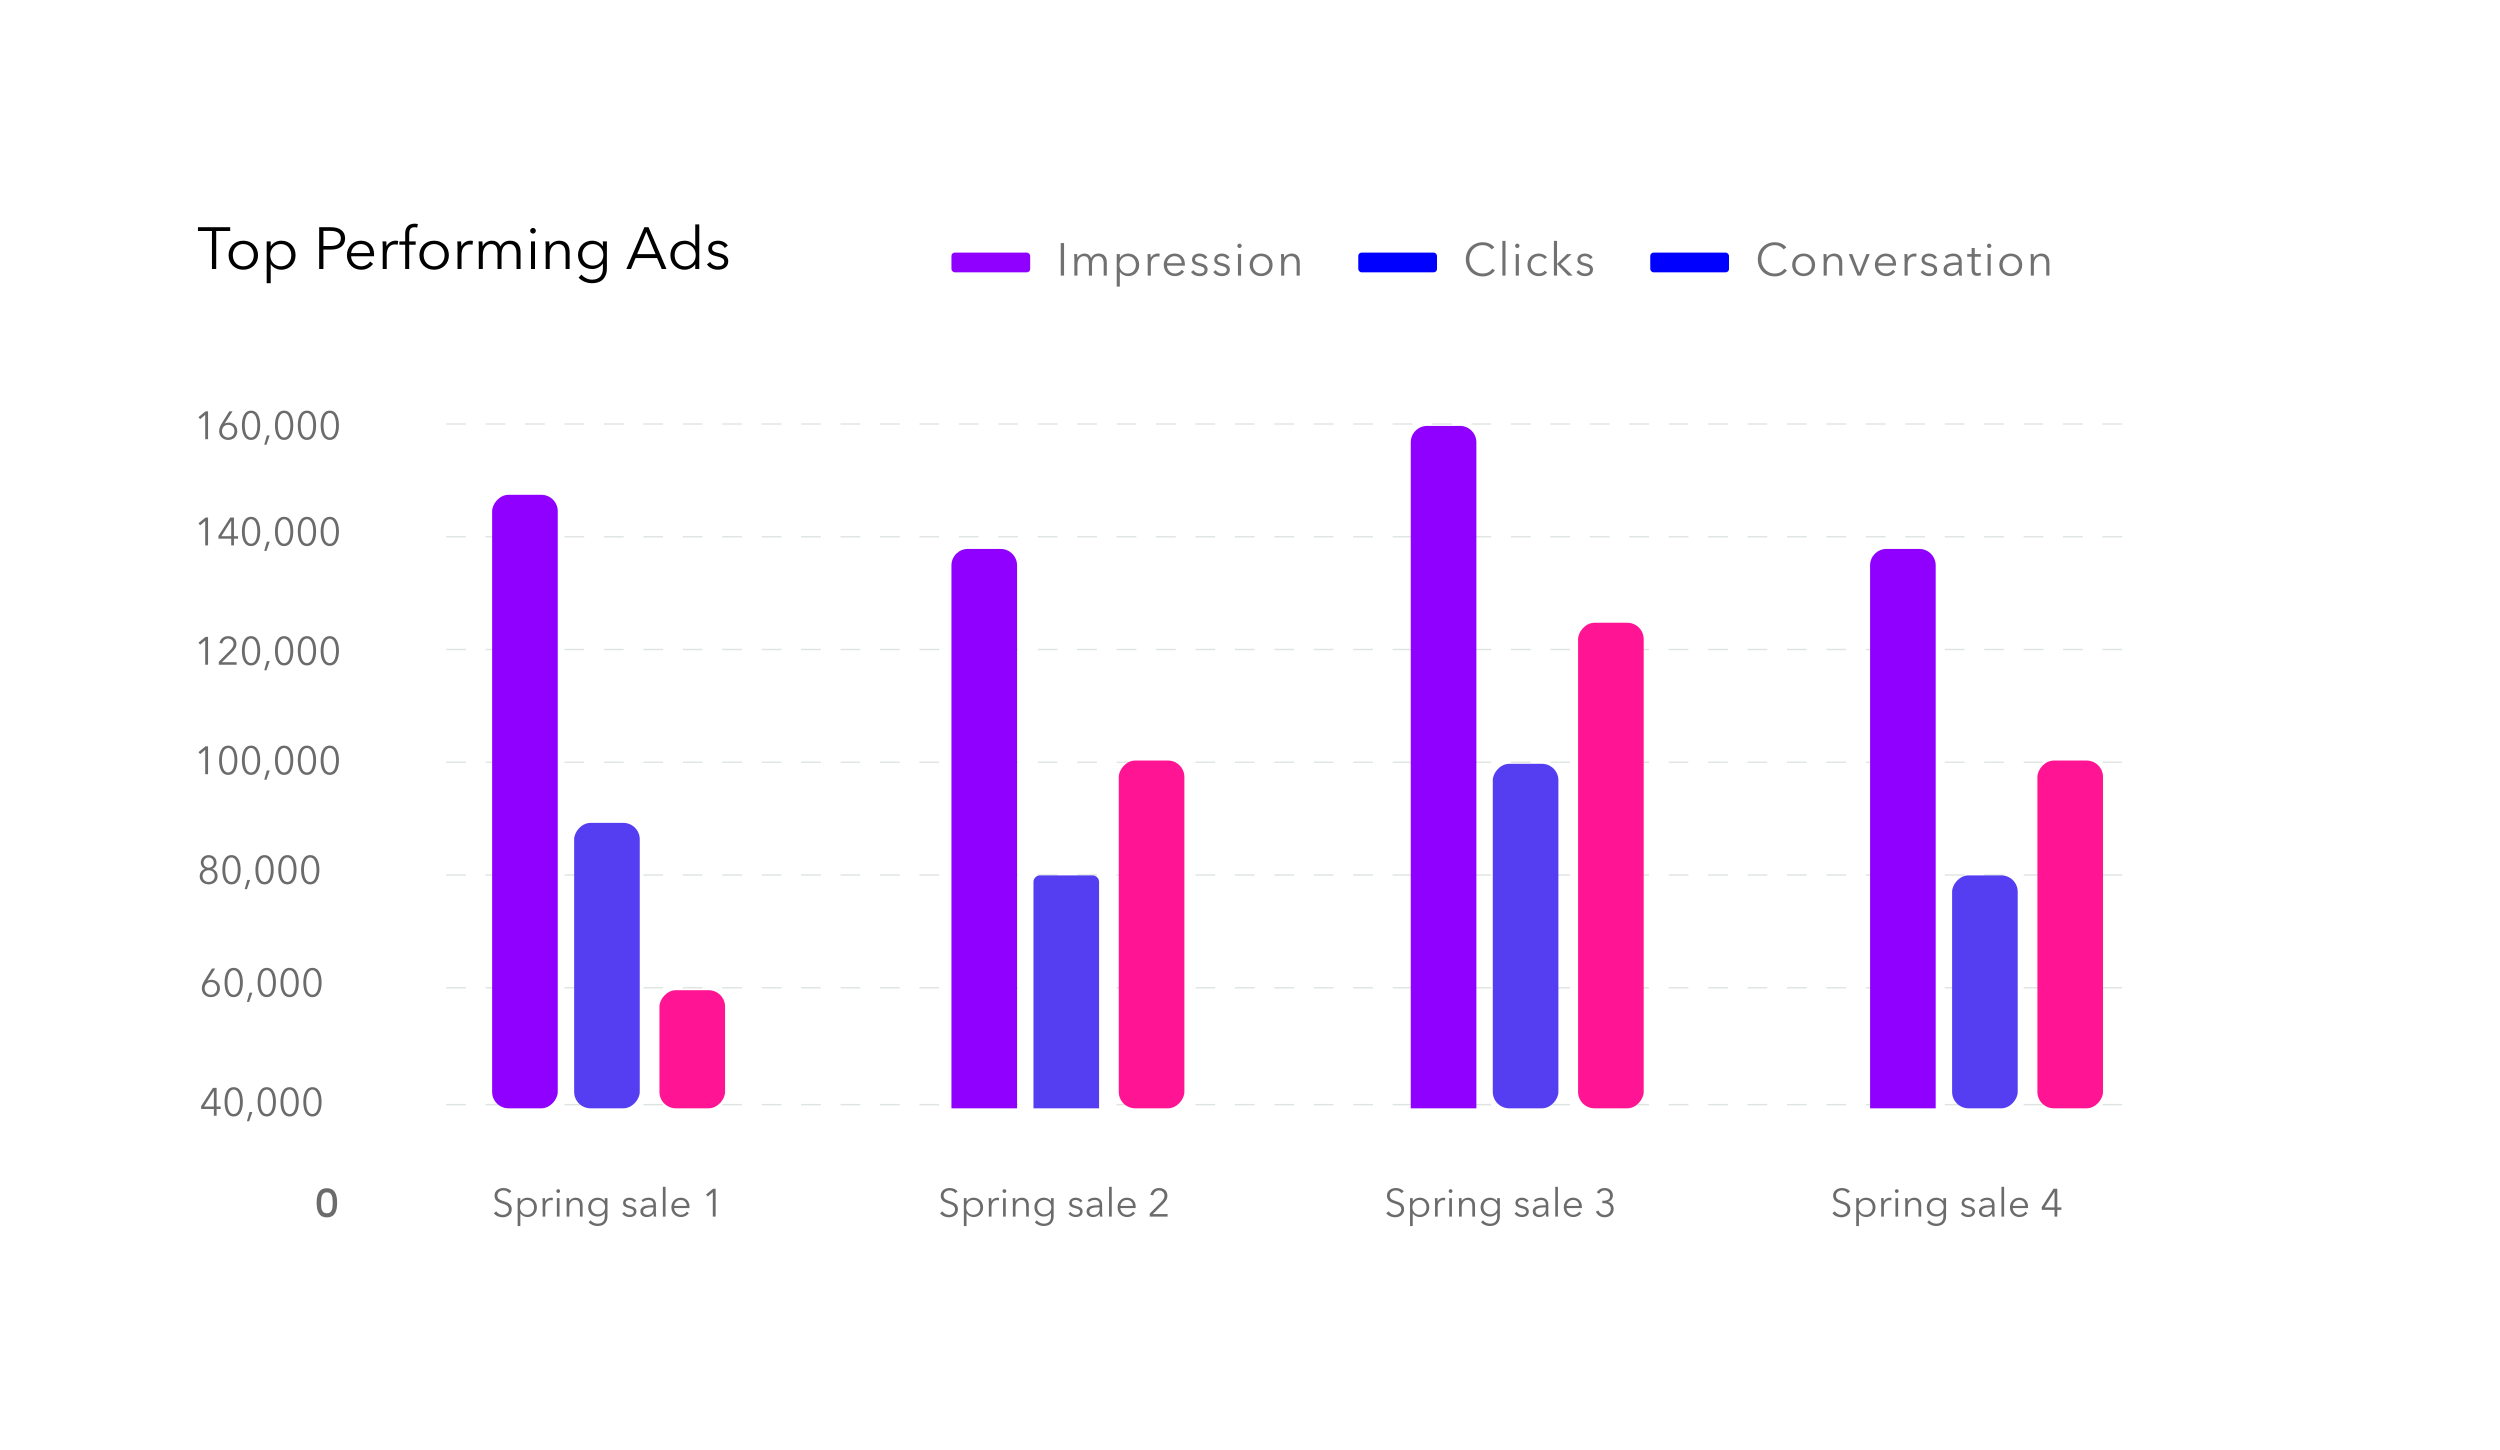 <svg width="762" height="442" viewBox="0 0 762 442" fill="none" xmlns="http://www.w3.org/2000/svg">
<g filter="url(#filter0_d_505_3076)">
<g clip-path="url(#clip0_505_3076)">
<rect x="40" y="35" width="689" height="368" rx="16.765" fill="white"/>
<g clip-path="url(#clip1_505_3076)">
<path d="M155.855 358.135L155.171 358.687C154.811 358.171 154.223 357.835 153.419 357.835C152.579 357.835 151.607 358.339 151.607 359.431C151.607 360.511 152.507 360.787 153.455 361.099C154.655 361.495 155.975 361.879 155.975 363.583C155.975 365.287 154.547 366.031 153.203 366.031C152.171 366.031 151.139 365.611 150.527 364.771L151.271 364.219C151.643 364.819 152.327 365.287 153.215 365.287C154.091 365.287 155.099 364.735 155.099 363.643C155.099 362.455 154.103 362.155 153.023 361.819C151.895 361.471 150.743 360.979 150.743 359.443C150.743 357.799 152.207 357.103 153.455 357.103C154.595 357.103 155.447 357.583 155.855 358.135ZM158.596 364.867V368.695H157.78V360.199H158.596V361.171H158.632C159.1 360.439 159.94 360.055 160.744 360.055C162.496 360.055 163.648 361.351 163.648 363.007C163.648 364.663 162.496 365.959 160.744 365.959C159.94 365.959 159.1 365.563 158.632 364.867H158.596ZM162.784 363.007C162.784 361.759 162.016 360.739 160.66 360.739C159.4 360.739 158.5 361.723 158.5 363.007C158.5 364.291 159.4 365.263 160.66 365.263C162.016 365.263 162.784 364.255 162.784 363.007ZM165.397 361.435C165.397 361.135 165.385 360.583 165.349 360.199H166.129C166.153 360.499 166.177 360.919 166.177 361.159H166.201C166.513 360.511 167.209 360.055 168.001 360.055C168.205 360.055 168.373 360.067 168.541 360.115L168.433 360.883C168.337 360.847 168.073 360.811 167.857 360.811C166.993 360.811 166.213 361.435 166.213 362.935V365.815H165.397V361.435ZM170.549 360.199V365.815H169.733V360.199H170.549ZM170.717 358.039C170.717 358.375 170.429 358.615 170.141 358.615C169.853 358.615 169.565 358.375 169.565 358.039C169.565 357.703 169.853 357.463 170.141 357.463C170.429 357.463 170.717 357.703 170.717 358.039ZM172.673 360.199H173.453C173.477 360.499 173.501 360.919 173.501 361.159H173.525C173.837 360.511 174.653 360.055 175.445 360.055C176.873 360.055 177.581 360.979 177.581 362.371V365.815H176.765V362.707C176.765 361.531 176.417 360.739 175.241 360.739C174.377 360.739 173.537 361.435 173.537 362.935V365.815H172.721V361.435C172.721 361.135 172.709 360.583 172.673 360.199ZM179.406 367.567L179.994 366.943C180.438 367.519 181.29 367.975 182.142 367.975C183.75 367.975 184.338 366.979 184.338 365.767V364.711H184.314C183.882 365.407 183.006 365.815 182.19 365.815C180.438 365.815 179.286 364.603 179.286 362.959C179.286 361.363 180.438 360.055 182.19 360.055C183.006 360.055 183.87 360.451 184.314 361.171H184.338V360.199H185.154V365.767C185.154 366.991 184.59 368.695 182.106 368.695C181.074 368.695 180.066 368.263 179.406 367.567ZM180.15 362.935C180.15 364.111 180.918 365.119 182.274 365.119C183.534 365.119 184.434 364.231 184.434 362.935C184.434 361.759 183.534 360.739 182.274 360.739C180.918 360.739 180.15 361.759 180.15 362.935ZM193.888 361.063L193.264 361.531C193.024 361.063 192.508 360.739 191.884 360.739C191.296 360.739 190.696 360.991 190.696 361.615C190.696 362.143 191.116 362.383 192.04 362.575C193.36 362.851 193.984 363.343 193.984 364.219C193.984 365.503 192.904 365.959 191.872 365.959C191.02 365.959 190.168 365.623 189.652 364.867L190.3 364.387C190.588 364.879 191.2 365.263 191.86 365.263C192.556 365.263 193.18 365.011 193.18 364.279C193.18 363.691 192.592 363.451 191.524 363.199C190.864 363.043 189.916 362.755 189.916 361.687C189.916 360.547 190.9 360.055 191.92 360.055C192.7 360.055 193.528 360.427 193.888 361.063ZM199.148 362.371V362.191C199.148 361.219 198.62 360.739 197.648 360.739C196.988 360.739 196.376 361.003 195.98 361.399L195.524 360.859C195.98 360.403 196.772 360.055 197.732 360.055C198.944 360.055 199.916 360.727 199.916 362.095V364.555C199.916 364.987 199.952 365.503 200.012 365.815H199.28C199.232 365.539 199.196 365.203 199.196 364.903H199.172C198.656 365.647 198.032 365.959 197.132 365.959C196.28 365.959 195.188 365.503 195.188 364.255C195.188 362.527 197.096 362.371 199.148 362.371ZM199.148 363.007H198.908C197.576 363.007 196.028 363.151 196.028 364.219C196.028 365.023 196.712 365.287 197.348 365.287C198.5 365.287 199.148 364.423 199.148 363.427V363.007ZM202.858 356.743V365.815H202.042V356.743H202.858ZM205.498 362.575H209.326C209.278 361.519 208.63 360.739 207.466 360.739C206.374 360.739 205.57 361.615 205.498 362.575ZM210.154 362.839C210.154 362.947 210.154 363.079 210.142 363.223H205.486C205.51 364.351 206.386 365.263 207.538 365.263C208.378 365.263 209.026 364.795 209.338 364.291L209.95 364.771C209.29 365.611 208.462 365.959 207.538 365.959C205.87 365.959 204.634 364.699 204.634 363.007C204.634 361.315 205.87 360.055 207.466 360.055C209.23 360.055 210.154 361.303 210.154 362.839ZM218.125 357.319V365.815H217.261V358.387L215.725 359.695L215.197 359.095L217.357 357.319H218.125Z" fill="#6B6B6B"/>
<path d="M291.855 358.135L291.171 358.687C290.811 358.171 290.223 357.835 289.419 357.835C288.579 357.835 287.607 358.339 287.607 359.431C287.607 360.511 288.507 360.787 289.455 361.099C290.655 361.495 291.975 361.879 291.975 363.583C291.975 365.287 290.547 366.031 289.203 366.031C288.171 366.031 287.139 365.611 286.527 364.771L287.271 364.219C287.643 364.819 288.327 365.287 289.215 365.287C290.091 365.287 291.099 364.735 291.099 363.643C291.099 362.455 290.103 362.155 289.023 361.819C287.895 361.471 286.743 360.979 286.743 359.443C286.743 357.799 288.207 357.103 289.455 357.103C290.595 357.103 291.447 357.583 291.855 358.135ZM294.596 364.867V368.695H293.78V360.199H294.596V361.171H294.632C295.1 360.439 295.94 360.055 296.744 360.055C298.496 360.055 299.648 361.351 299.648 363.007C299.648 364.663 298.496 365.959 296.744 365.959C295.94 365.959 295.1 365.563 294.632 364.867H294.596ZM298.784 363.007C298.784 361.759 298.016 360.739 296.66 360.739C295.4 360.739 294.5 361.723 294.5 363.007C294.5 364.291 295.4 365.263 296.66 365.263C298.016 365.263 298.784 364.255 298.784 363.007ZM301.397 361.435C301.397 361.135 301.385 360.583 301.349 360.199H302.129C302.153 360.499 302.177 360.919 302.177 361.159H302.201C302.513 360.511 303.209 360.055 304.001 360.055C304.205 360.055 304.373 360.067 304.541 360.115L304.433 360.883C304.337 360.847 304.073 360.811 303.857 360.811C302.993 360.811 302.213 361.435 302.213 362.935V365.815H301.397V361.435ZM306.549 360.199V365.815H305.733V360.199H306.549ZM306.717 358.039C306.717 358.375 306.429 358.615 306.141 358.615C305.853 358.615 305.565 358.375 305.565 358.039C305.565 357.703 305.853 357.463 306.141 357.463C306.429 357.463 306.717 357.703 306.717 358.039ZM308.673 360.199H309.453C309.477 360.499 309.501 360.919 309.501 361.159H309.525C309.837 360.511 310.653 360.055 311.445 360.055C312.873 360.055 313.581 360.979 313.581 362.371V365.815H312.765V362.707C312.765 361.531 312.417 360.739 311.241 360.739C310.377 360.739 309.537 361.435 309.537 362.935V365.815H308.721V361.435C308.721 361.135 308.709 360.583 308.673 360.199ZM315.406 367.567L315.994 366.943C316.438 367.519 317.29 367.975 318.142 367.975C319.75 367.975 320.338 366.979 320.338 365.767V364.711H320.314C319.882 365.407 319.006 365.815 318.19 365.815C316.438 365.815 315.286 364.603 315.286 362.959C315.286 361.363 316.438 360.055 318.19 360.055C319.006 360.055 319.87 360.451 320.314 361.171H320.338V360.199H321.154V365.767C321.154 366.991 320.59 368.695 318.106 368.695C317.074 368.695 316.066 368.263 315.406 367.567ZM316.15 362.935C316.15 364.111 316.918 365.119 318.274 365.119C319.534 365.119 320.434 364.231 320.434 362.935C320.434 361.759 319.534 360.739 318.274 360.739C316.918 360.739 316.15 361.759 316.15 362.935ZM329.888 361.063L329.264 361.531C329.024 361.063 328.508 360.739 327.884 360.739C327.296 360.739 326.696 360.991 326.696 361.615C326.696 362.143 327.116 362.383 328.04 362.575C329.36 362.851 329.984 363.343 329.984 364.219C329.984 365.503 328.904 365.959 327.872 365.959C327.02 365.959 326.168 365.623 325.652 364.867L326.3 364.387C326.588 364.879 327.2 365.263 327.86 365.263C328.556 365.263 329.18 365.011 329.18 364.279C329.18 363.691 328.592 363.451 327.524 363.199C326.864 363.043 325.916 362.755 325.916 361.687C325.916 360.547 326.9 360.055 327.92 360.055C328.7 360.055 329.528 360.427 329.888 361.063ZM335.148 362.371V362.191C335.148 361.219 334.62 360.739 333.648 360.739C332.988 360.739 332.376 361.003 331.98 361.399L331.524 360.859C331.98 360.403 332.772 360.055 333.732 360.055C334.944 360.055 335.916 360.727 335.916 362.095V364.555C335.916 364.987 335.952 365.503 336.012 365.815H335.28C335.232 365.539 335.196 365.203 335.196 364.903H335.172C334.656 365.647 334.032 365.959 333.132 365.959C332.28 365.959 331.188 365.503 331.188 364.255C331.188 362.527 333.096 362.371 335.148 362.371ZM335.148 363.007H334.908C333.576 363.007 332.028 363.151 332.028 364.219C332.028 365.023 332.712 365.287 333.348 365.287C334.5 365.287 335.148 364.423 335.148 363.427V363.007ZM338.858 356.743V365.815H338.042V356.743H338.858ZM341.498 362.575H345.326C345.278 361.519 344.63 360.739 343.466 360.739C342.374 360.739 341.57 361.615 341.498 362.575ZM346.154 362.839C346.154 362.947 346.154 363.079 346.142 363.223H341.486C341.51 364.351 342.386 365.263 343.538 365.263C344.378 365.263 345.026 364.795 345.338 364.291L345.95 364.771C345.29 365.611 344.462 365.959 343.538 365.959C341.87 365.959 340.634 364.699 340.634 363.007C340.634 361.315 341.87 360.055 343.466 360.055C345.23 360.055 346.154 361.303 346.154 362.839ZM355.877 365.047V365.815H350.441V364.915L353.921 361.399C354.437 360.871 354.941 360.235 354.941 359.455C354.941 358.471 354.173 357.835 353.261 357.835C352.349 357.835 351.689 358.471 351.509 359.347L350.657 359.179C350.897 357.979 351.929 357.103 353.261 357.103C354.629 357.103 355.817 357.895 355.817 359.443C355.817 360.535 355.181 361.267 354.437 362.011L351.377 365.047H355.877Z" fill="#6B6B6B"/>
<path d="M427.855 358.135L427.171 358.687C426.811 358.171 426.223 357.835 425.419 357.835C424.579 357.835 423.607 358.339 423.607 359.431C423.607 360.511 424.507 360.787 425.455 361.099C426.655 361.495 427.975 361.879 427.975 363.583C427.975 365.287 426.547 366.031 425.203 366.031C424.171 366.031 423.139 365.611 422.527 364.771L423.271 364.219C423.643 364.819 424.327 365.287 425.215 365.287C426.091 365.287 427.099 364.735 427.099 363.643C427.099 362.455 426.103 362.155 425.023 361.819C423.895 361.471 422.743 360.979 422.743 359.443C422.743 357.799 424.207 357.103 425.455 357.103C426.595 357.103 427.447 357.583 427.855 358.135ZM430.596 364.867V368.695H429.78V360.199H430.596V361.171H430.632C431.1 360.439 431.94 360.055 432.744 360.055C434.496 360.055 435.648 361.351 435.648 363.007C435.648 364.663 434.496 365.959 432.744 365.959C431.94 365.959 431.1 365.563 430.632 364.867H430.596ZM434.784 363.007C434.784 361.759 434.016 360.739 432.66 360.739C431.4 360.739 430.5 361.723 430.5 363.007C430.5 364.291 431.4 365.263 432.66 365.263C434.016 365.263 434.784 364.255 434.784 363.007ZM437.397 361.435C437.397 361.135 437.385 360.583 437.349 360.199H438.129C438.153 360.499 438.177 360.919 438.177 361.159H438.201C438.513 360.511 439.209 360.055 440.001 360.055C440.205 360.055 440.373 360.067 440.541 360.115L440.433 360.883C440.337 360.847 440.073 360.811 439.857 360.811C438.993 360.811 438.213 361.435 438.213 362.935V365.815H437.397V361.435ZM442.549 360.199V365.815H441.733V360.199H442.549ZM442.717 358.039C442.717 358.375 442.429 358.615 442.141 358.615C441.853 358.615 441.565 358.375 441.565 358.039C441.565 357.703 441.853 357.463 442.141 357.463C442.429 357.463 442.717 357.703 442.717 358.039ZM444.673 360.199H445.453C445.477 360.499 445.501 360.919 445.501 361.159H445.525C445.837 360.511 446.653 360.055 447.445 360.055C448.873 360.055 449.581 360.979 449.581 362.371V365.815H448.765V362.707C448.765 361.531 448.417 360.739 447.241 360.739C446.377 360.739 445.537 361.435 445.537 362.935V365.815H444.721V361.435C444.721 361.135 444.709 360.583 444.673 360.199ZM451.406 367.567L451.994 366.943C452.438 367.519 453.29 367.975 454.142 367.975C455.75 367.975 456.338 366.979 456.338 365.767V364.711H456.314C455.882 365.407 455.006 365.815 454.19 365.815C452.438 365.815 451.286 364.603 451.286 362.959C451.286 361.363 452.438 360.055 454.19 360.055C455.006 360.055 455.87 360.451 456.314 361.171H456.338V360.199H457.154V365.767C457.154 366.991 456.59 368.695 454.106 368.695C453.074 368.695 452.066 368.263 451.406 367.567ZM452.15 362.935C452.15 364.111 452.918 365.119 454.274 365.119C455.534 365.119 456.434 364.231 456.434 362.935C456.434 361.759 455.534 360.739 454.274 360.739C452.918 360.739 452.15 361.759 452.15 362.935ZM465.888 361.063L465.264 361.531C465.024 361.063 464.508 360.739 463.884 360.739C463.296 360.739 462.696 360.991 462.696 361.615C462.696 362.143 463.116 362.383 464.04 362.575C465.36 362.851 465.984 363.343 465.984 364.219C465.984 365.503 464.904 365.959 463.872 365.959C463.02 365.959 462.168 365.623 461.652 364.867L462.3 364.387C462.588 364.879 463.2 365.263 463.86 365.263C464.556 365.263 465.18 365.011 465.18 364.279C465.18 363.691 464.592 363.451 463.524 363.199C462.864 363.043 461.916 362.755 461.916 361.687C461.916 360.547 462.9 360.055 463.92 360.055C464.7 360.055 465.528 360.427 465.888 361.063ZM471.148 362.371V362.191C471.148 361.219 470.62 360.739 469.648 360.739C468.988 360.739 468.376 361.003 467.98 361.399L467.524 360.859C467.98 360.403 468.772 360.055 469.732 360.055C470.944 360.055 471.916 360.727 471.916 362.095V364.555C471.916 364.987 471.952 365.503 472.012 365.815H471.28C471.232 365.539 471.196 365.203 471.196 364.903H471.172C470.656 365.647 470.032 365.959 469.132 365.959C468.28 365.959 467.188 365.503 467.188 364.255C467.188 362.527 469.096 362.371 471.148 362.371ZM471.148 363.007H470.908C469.576 363.007 468.028 363.151 468.028 364.219C468.028 365.023 468.712 365.287 469.348 365.287C470.5 365.287 471.148 364.423 471.148 363.427V363.007ZM474.858 356.743V365.815H474.042V356.743H474.858ZM477.498 362.575H481.326C481.278 361.519 480.63 360.739 479.466 360.739C478.374 360.739 477.57 361.615 477.498 362.575ZM482.154 362.839C482.154 362.947 482.154 363.079 482.142 363.223H477.486C477.51 364.351 478.386 365.263 479.538 365.263C480.378 365.263 481.026 364.795 481.338 364.291L481.95 364.771C481.29 365.611 480.462 365.959 479.538 365.959C477.87 365.959 476.634 364.699 476.634 363.007C476.634 361.315 477.87 360.055 479.466 360.055C481.23 360.055 482.154 361.303 482.154 362.839ZM488.397 361.735V360.991H488.769C489.861 360.991 490.749 360.559 490.749 359.431C490.749 358.483 489.981 357.835 489.069 357.835C488.361 357.835 487.785 358.183 487.449 358.831L486.717 358.447C487.245 357.535 488.085 357.103 489.117 357.103C490.449 357.103 491.601 357.907 491.601 359.383C491.601 360.379 490.965 361.099 490.125 361.327V361.351C491.097 361.555 491.841 362.323 491.841 363.463C491.841 365.083 490.581 366.031 489.105 366.031C487.869 366.031 486.897 365.407 486.417 364.291L487.233 363.991C487.521 364.795 488.241 365.287 489.105 365.287C490.077 365.287 490.977 364.603 490.977 363.463C490.977 362.179 489.885 361.735 488.769 361.735H488.397Z" fill="#6B6B6B"/>
<path d="M563.855 358.135L563.171 358.687C562.811 358.171 562.223 357.835 561.419 357.835C560.579 357.835 559.607 358.339 559.607 359.431C559.607 360.511 560.507 360.787 561.455 361.099C562.655 361.495 563.975 361.879 563.975 363.583C563.975 365.287 562.547 366.031 561.203 366.031C560.171 366.031 559.139 365.611 558.527 364.771L559.271 364.219C559.643 364.819 560.327 365.287 561.215 365.287C562.091 365.287 563.099 364.735 563.099 363.643C563.099 362.455 562.103 362.155 561.023 361.819C559.895 361.471 558.743 360.979 558.743 359.443C558.743 357.799 560.207 357.103 561.455 357.103C562.595 357.103 563.447 357.583 563.855 358.135ZM566.596 364.867V368.695H565.78V360.199H566.596V361.171H566.632C567.1 360.439 567.94 360.055 568.744 360.055C570.496 360.055 571.648 361.351 571.648 363.007C571.648 364.663 570.496 365.959 568.744 365.959C567.94 365.959 567.1 365.563 566.632 364.867H566.596ZM570.784 363.007C570.784 361.759 570.016 360.739 568.66 360.739C567.4 360.739 566.5 361.723 566.5 363.007C566.5 364.291 567.4 365.263 568.66 365.263C570.016 365.263 570.784 364.255 570.784 363.007ZM573.397 361.435C573.397 361.135 573.385 360.583 573.349 360.199H574.129C574.153 360.499 574.177 360.919 574.177 361.159H574.201C574.513 360.511 575.209 360.055 576.001 360.055C576.205 360.055 576.373 360.067 576.541 360.115L576.433 360.883C576.337 360.847 576.073 360.811 575.857 360.811C574.993 360.811 574.213 361.435 574.213 362.935V365.815H573.397V361.435ZM578.549 360.199V365.815H577.733V360.199H578.549ZM578.717 358.039C578.717 358.375 578.429 358.615 578.141 358.615C577.853 358.615 577.565 358.375 577.565 358.039C577.565 357.703 577.853 357.463 578.141 357.463C578.429 357.463 578.717 357.703 578.717 358.039ZM580.673 360.199H581.453C581.477 360.499 581.501 360.919 581.501 361.159H581.525C581.837 360.511 582.653 360.055 583.445 360.055C584.873 360.055 585.581 360.979 585.581 362.371V365.815H584.765V362.707C584.765 361.531 584.417 360.739 583.241 360.739C582.377 360.739 581.537 361.435 581.537 362.935V365.815H580.721V361.435C580.721 361.135 580.709 360.583 580.673 360.199ZM587.406 367.567L587.994 366.943C588.438 367.519 589.29 367.975 590.142 367.975C591.75 367.975 592.338 366.979 592.338 365.767V364.711H592.314C591.882 365.407 591.006 365.815 590.19 365.815C588.438 365.815 587.286 364.603 587.286 362.959C587.286 361.363 588.438 360.055 590.19 360.055C591.006 360.055 591.87 360.451 592.314 361.171H592.338V360.199H593.154V365.767C593.154 366.991 592.59 368.695 590.106 368.695C589.074 368.695 588.066 368.263 587.406 367.567ZM588.15 362.935C588.15 364.111 588.918 365.119 590.274 365.119C591.534 365.119 592.434 364.231 592.434 362.935C592.434 361.759 591.534 360.739 590.274 360.739C588.918 360.739 588.15 361.759 588.15 362.935ZM601.888 361.063L601.264 361.531C601.024 361.063 600.508 360.739 599.884 360.739C599.296 360.739 598.696 360.991 598.696 361.615C598.696 362.143 599.116 362.383 600.04 362.575C601.36 362.851 601.984 363.343 601.984 364.219C601.984 365.503 600.904 365.959 599.872 365.959C599.02 365.959 598.168 365.623 597.652 364.867L598.3 364.387C598.588 364.879 599.2 365.263 599.86 365.263C600.556 365.263 601.18 365.011 601.18 364.279C601.18 363.691 600.592 363.451 599.524 363.199C598.864 363.043 597.916 362.755 597.916 361.687C597.916 360.547 598.9 360.055 599.92 360.055C600.7 360.055 601.528 360.427 601.888 361.063ZM607.148 362.371V362.191C607.148 361.219 606.62 360.739 605.648 360.739C604.988 360.739 604.376 361.003 603.98 361.399L603.524 360.859C603.98 360.403 604.772 360.055 605.732 360.055C606.944 360.055 607.916 360.727 607.916 362.095V364.555C607.916 364.987 607.952 365.503 608.012 365.815H607.28C607.232 365.539 607.196 365.203 607.196 364.903H607.172C606.656 365.647 606.032 365.959 605.132 365.959C604.28 365.959 603.188 365.503 603.188 364.255C603.188 362.527 605.096 362.371 607.148 362.371ZM607.148 363.007H606.908C605.576 363.007 604.028 363.151 604.028 364.219C604.028 365.023 604.712 365.287 605.348 365.287C606.5 365.287 607.148 364.423 607.148 363.427V363.007ZM610.858 356.743V365.815H610.042V356.743H610.858ZM613.498 362.575H617.326C617.278 361.519 616.63 360.739 615.466 360.739C614.374 360.739 613.57 361.615 613.498 362.575ZM618.154 362.839C618.154 362.947 618.154 363.079 618.142 363.223H613.486C613.51 364.351 614.386 365.263 615.538 365.263C616.378 365.263 617.026 364.795 617.338 364.291L617.95 364.771C617.29 365.611 616.462 365.959 615.538 365.959C613.87 365.959 612.634 364.699 612.634 363.007C612.634 361.315 613.87 360.055 615.466 360.055C617.23 360.055 618.154 361.303 618.154 362.839ZM627.061 357.319V363.007H628.309V363.763H627.061V365.815H626.221V363.763H622.333V362.923L625.933 357.319H627.061ZM626.221 363.007V358.291H626.197L623.233 363.007H626.221Z" fill="#6B6B6B"/>
<path d="M65.594 290.216L63.206 293.924L63.23 293.948C63.482 293.756 64.01 293.636 64.442 293.636C65.918 293.636 67.034 294.704 67.034 296.252C67.034 297.836 65.87 298.928 64.274 298.928C62.678 298.928 61.514 297.836 61.514 296.252C61.514 295.376 61.862 294.632 62.282 293.948L64.598 290.216H65.594ZM62.378 296.252C62.378 297.356 63.158 298.196 64.274 298.196C65.39 298.196 66.17 297.356 66.17 296.252C66.17 295.16 65.438 294.332 64.274 294.332C63.11 294.332 62.378 295.16 62.378 296.252ZM71.235 290C73.347 290 74.019 292.268 74.019 294.476C74.019 296.684 73.347 298.928 71.235 298.928C69.099 298.928 68.451 296.684 68.451 294.476C68.451 292.268 69.099 290 71.235 290ZM71.235 290.732C69.723 290.732 69.327 292.784 69.327 294.476C69.327 296.168 69.723 298.184 71.235 298.184C72.723 298.184 73.143 296.168 73.143 294.476C73.143 292.784 72.723 290.732 71.235 290.732ZM76.912 297.572L75.94 300.392H75.256L76.06 297.572H76.912ZM81.313 290C83.425 290 84.097 292.268 84.097 294.476C84.097 296.684 83.425 298.928 81.313 298.928C79.177 298.928 78.529 296.684 78.529 294.476C78.529 292.268 79.177 290 81.313 290ZM81.313 290.732C79.801 290.732 79.405 292.784 79.405 294.476C79.405 296.168 79.801 298.184 81.313 298.184C82.801 298.184 83.221 296.168 83.221 294.476C83.221 292.784 82.801 290.732 81.313 290.732ZM88.274 290C90.386 290 91.058 292.268 91.058 294.476C91.058 296.684 90.386 298.928 88.274 298.928C86.138 298.928 85.49 296.684 85.49 294.476C85.49 292.268 86.138 290 88.274 290ZM88.274 290.732C86.762 290.732 86.366 292.784 86.366 294.476C86.366 296.168 86.762 298.184 88.274 298.184C89.762 298.184 90.182 296.168 90.182 294.476C90.182 292.784 89.762 290.732 88.274 290.732ZM95.235 290C97.347 290 98.019 292.268 98.019 294.476C98.019 296.684 97.347 298.928 95.235 298.928C93.099 298.928 92.451 296.684 92.451 294.476C92.451 292.268 93.099 290 95.235 290ZM95.235 290.732C93.723 290.732 93.327 292.784 93.327 294.476C93.327 296.168 93.723 298.184 95.235 298.184C96.723 298.184 97.143 296.168 97.143 294.476C97.143 292.784 96.723 290.732 95.235 290.732Z" fill="#6B6B6B"/>
<path d="M66.026 326.584V332.272H67.274V333.028H66.026V335.08H65.186V333.028H61.298V332.188L64.898 326.584H66.026ZM65.186 332.272V327.556H65.162L62.198 332.272H65.186ZM71.235 326.368C73.347 326.368 74.019 328.636 74.019 330.844C74.019 333.052 73.347 335.296 71.235 335.296C69.099 335.296 68.451 333.052 68.451 330.844C68.451 328.636 69.099 326.368 71.235 326.368ZM71.235 327.1C69.723 327.1 69.327 329.152 69.327 330.844C69.327 332.536 69.723 334.552 71.235 334.552C72.723 334.552 73.143 332.536 73.143 330.844C73.143 329.152 72.723 327.1 71.235 327.1ZM76.912 333.94L75.94 336.76H75.256L76.06 333.94H76.912ZM81.313 326.368C83.425 326.368 84.097 328.636 84.097 330.844C84.097 333.052 83.425 335.296 81.313 335.296C79.177 335.296 78.529 333.052 78.529 330.844C78.529 328.636 79.177 326.368 81.313 326.368ZM81.313 327.1C79.801 327.1 79.405 329.152 79.405 330.844C79.405 332.536 79.801 334.552 81.313 334.552C82.801 334.552 83.221 332.536 83.221 330.844C83.221 329.152 82.801 327.1 81.313 327.1ZM88.274 326.368C90.386 326.368 91.058 328.636 91.058 330.844C91.058 333.052 90.386 335.296 88.274 335.296C86.138 335.296 85.49 333.052 85.49 330.844C85.49 328.636 86.138 326.368 88.274 326.368ZM88.274 327.1C86.762 327.1 86.366 329.152 86.366 330.844C86.366 332.536 86.762 334.552 88.274 334.552C89.762 334.552 90.182 332.536 90.182 330.844C90.182 329.152 89.762 327.1 88.274 327.1ZM95.235 326.368C97.347 326.368 98.019 328.636 98.019 330.844C98.019 333.052 97.347 335.296 95.235 335.296C93.099 335.296 92.451 333.052 92.451 330.844C92.451 328.636 93.099 326.368 95.235 326.368ZM95.235 327.1C93.723 327.1 93.327 329.152 93.327 330.844C93.327 332.536 93.723 334.552 95.235 334.552C96.723 334.552 97.143 332.536 97.143 330.844C97.143 329.152 96.723 327.1 95.235 327.1Z" fill="#6B6B6B"/>
<path d="M96.514 361.592C96.514 359.096 97.186 357.176 99.634 357.176C102.082 357.176 102.754 359.096 102.754 361.592C102.754 364.136 102.082 366.056 99.634 366.056C97.186 366.056 96.514 364.136 96.514 361.592ZM101.41 361.592C101.41 359.96 101.23 358.424 99.634 358.424C98.038 358.424 97.858 359.96 97.858 361.592C97.858 363.308 98.038 364.808 99.634 364.808C101.23 364.808 101.41 363.308 101.41 361.592Z" fill="#6B6B6B"/>
<path d="M64.714 259.845C65.638 260.109 66.322 260.973 66.322 262.113C66.322 263.601 65.05 264.561 63.598 264.561C62.146 264.561 60.874 263.601 60.874 262.113C60.874 260.973 61.558 260.121 62.482 259.845V259.821C61.726 259.569 61.198 258.777 61.198 257.901C61.198 256.521 62.302 255.633 63.598 255.633C64.894 255.633 65.998 256.521 65.998 257.901C65.998 258.777 65.47 259.569 64.714 259.821V259.845ZM62.038 257.949C62.038 258.837 62.734 259.473 63.598 259.473C64.462 259.473 65.158 258.837 65.158 257.949C65.158 257.037 64.486 256.365 63.598 256.365C62.71 256.365 62.038 257.037 62.038 257.949ZM61.738 262.017C61.738 263.049 62.482 263.829 63.598 263.829C64.714 263.829 65.458 263.049 65.458 262.017C65.458 260.997 64.714 260.241 63.598 260.241C62.482 260.241 61.738 260.997 61.738 262.017ZM70.559 255.633C72.671 255.633 73.343 257.901 73.343 260.109C73.343 262.317 72.671 264.561 70.559 264.561C68.423 264.561 67.775 262.317 67.775 260.109C67.775 257.901 68.423 255.633 70.559 255.633ZM70.559 256.365C69.047 256.365 68.651 258.417 68.651 260.109C68.651 261.801 69.047 263.817 70.559 263.817C72.047 263.817 72.467 261.801 72.467 260.109C72.467 258.417 72.047 256.365 70.559 256.365ZM76.236 263.205L75.264 266.025H74.58L75.384 263.205H76.236ZM80.637 255.633C82.749 255.633 83.421 257.901 83.421 260.109C83.421 262.317 82.749 264.561 80.637 264.561C78.501 264.561 77.853 262.317 77.853 260.109C77.853 257.901 78.501 255.633 80.637 255.633ZM80.637 256.365C79.125 256.365 78.729 258.417 78.729 260.109C78.729 261.801 79.125 263.817 80.637 263.817C82.125 263.817 82.545 261.801 82.545 260.109C82.545 258.417 82.125 256.365 80.637 256.365ZM87.598 255.633C89.71 255.633 90.382 257.901 90.382 260.109C90.382 262.317 89.71 264.561 87.598 264.561C85.462 264.561 84.814 262.317 84.814 260.109C84.814 257.901 85.462 255.633 87.598 255.633ZM87.598 256.365C86.086 256.365 85.69 258.417 85.69 260.109C85.69 261.801 86.086 263.817 87.598 263.817C89.086 263.817 89.506 261.801 89.506 260.109C89.506 258.417 89.086 256.365 87.598 256.365ZM94.559 255.633C96.671 255.633 97.343 257.901 97.343 260.109C97.343 262.317 96.671 264.561 94.559 264.561C92.423 264.561 91.775 262.317 91.775 260.109C91.775 257.901 92.423 255.633 94.559 255.633ZM94.559 256.365C93.047 256.365 92.651 258.417 92.651 260.109C92.651 261.801 93.047 263.817 94.559 263.817C96.047 263.817 96.467 261.801 96.467 260.109C96.467 258.417 96.047 256.365 94.559 256.365Z" fill="#6B6B6B"/>
<path d="M63.414 222.481V230.977H62.55V223.549L61.014 224.857L60.486 224.257L62.646 222.481H63.414ZM69.559 222.265C71.671 222.265 72.343 224.533 72.343 226.741C72.343 228.949 71.671 231.193 69.559 231.193C67.423 231.193 66.775 228.949 66.775 226.741C66.775 224.533 67.423 222.265 69.559 222.265ZM69.559 222.997C68.047 222.997 67.651 225.049 67.651 226.741C67.651 228.433 68.047 230.449 69.559 230.449C71.047 230.449 71.467 228.433 71.467 226.741C71.467 225.049 71.047 222.997 69.559 222.997ZM76.52 222.265C78.632 222.265 79.304 224.533 79.304 226.741C79.304 228.949 78.632 231.193 76.52 231.193C74.384 231.193 73.736 228.949 73.736 226.741C73.736 224.533 74.384 222.265 76.52 222.265ZM76.52 222.997C75.008 222.997 74.612 225.049 74.612 226.741C74.612 228.433 75.008 230.449 76.52 230.449C78.008 230.449 78.428 228.433 78.428 226.741C78.428 225.049 78.008 222.997 76.52 222.997ZM82.197 229.837L81.225 232.657H80.54L81.344 229.837H82.197ZM86.598 222.265C88.71 222.265 89.382 224.533 89.382 226.741C89.382 228.949 88.71 231.193 86.598 231.193C84.462 231.193 83.814 228.949 83.814 226.741C83.814 224.533 84.462 222.265 86.598 222.265ZM86.598 222.997C85.086 222.997 84.69 225.049 84.69 226.741C84.69 228.433 85.086 230.449 86.598 230.449C88.086 230.449 88.506 228.433 88.506 226.741C88.506 225.049 88.086 222.997 86.598 222.997ZM93.559 222.265C95.671 222.265 96.343 224.533 96.343 226.741C96.343 228.949 95.671 231.193 93.559 231.193C91.423 231.193 90.775 228.949 90.775 226.741C90.775 224.533 91.423 222.265 93.559 222.265ZM93.559 222.997C92.047 222.997 91.651 225.049 91.651 226.741C91.651 228.433 92.047 230.449 93.559 230.449C95.047 230.449 95.467 228.433 95.467 226.741C95.467 225.049 95.047 222.997 93.559 222.997ZM100.52 222.265C102.632 222.265 103.304 224.533 103.304 226.741C103.304 228.949 102.632 231.193 100.52 231.193C98.384 231.193 97.736 228.949 97.736 226.741C97.736 224.533 98.384 222.265 100.52 222.265ZM100.52 222.997C99.008 222.997 98.612 225.049 98.612 226.741C98.612 228.433 99.008 230.449 100.52 230.449C102.008 230.449 102.428 228.433 102.428 226.741C102.428 225.049 102.008 222.997 100.52 222.997Z" fill="#6B6B6B"/>
<path d="M63.414 189.113V197.609H62.55V190.181L61.014 191.489L60.486 190.889L62.646 189.113H63.414ZM72.127 196.841V197.609H66.691V196.709L70.171 193.193C70.687 192.665 71.191 192.029 71.191 191.249C71.191 190.265 70.423 189.629 69.511 189.629C68.599 189.629 67.939 190.265 67.759 191.141L66.907 190.973C67.147 189.773 68.179 188.897 69.511 188.897C70.879 188.897 72.067 189.689 72.067 191.237C72.067 192.329 71.431 193.061 70.687 193.805L67.627 196.841H72.127ZM76.52 188.897C78.632 188.897 79.304 191.165 79.304 193.373C79.304 195.581 78.632 197.825 76.52 197.825C74.384 197.825 73.736 195.581 73.736 193.373C73.736 191.165 74.384 188.897 76.52 188.897ZM76.52 189.629C75.008 189.629 74.612 191.681 74.612 193.373C74.612 195.065 75.008 197.081 76.52 197.081C78.008 197.081 78.428 195.065 78.428 193.373C78.428 191.681 78.008 189.629 76.52 189.629ZM82.197 196.469L81.225 199.289H80.54L81.344 196.469H82.197ZM86.598 188.897C88.71 188.897 89.382 191.165 89.382 193.373C89.382 195.581 88.71 197.825 86.598 197.825C84.462 197.825 83.814 195.581 83.814 193.373C83.814 191.165 84.462 188.897 86.598 188.897ZM86.598 189.629C85.086 189.629 84.69 191.681 84.69 193.373C84.69 195.065 85.086 197.081 86.598 197.081C88.086 197.081 88.506 195.065 88.506 193.373C88.506 191.681 88.086 189.629 86.598 189.629ZM93.559 188.897C95.671 188.897 96.343 191.165 96.343 193.373C96.343 195.581 95.671 197.825 93.559 197.825C91.423 197.825 90.775 195.581 90.775 193.373C90.775 191.165 91.423 188.897 93.559 188.897ZM93.559 189.629C92.047 189.629 91.651 191.681 91.651 193.373C91.651 195.065 92.047 197.081 93.559 197.081C95.047 197.081 95.467 195.065 95.467 193.373C95.467 191.681 95.047 189.629 93.559 189.629ZM100.52 188.897C102.632 188.897 103.304 191.165 103.304 193.373C103.304 195.581 102.632 197.825 100.52 197.825C98.384 197.825 97.736 195.581 97.736 193.373C97.736 191.165 98.384 188.897 100.52 188.897ZM100.52 189.629C99.008 189.629 98.612 191.681 98.612 193.373C98.612 195.065 99.008 197.081 100.52 197.081C102.008 197.081 102.428 195.065 102.428 193.373C102.428 191.681 102.008 189.629 100.52 189.629Z" fill="#6B6B6B"/>
<path d="M63.414 152.746V161.242H62.55V153.814L61.014 155.122L60.486 154.522L62.646 152.746H63.414ZM71.311 152.746V158.434H72.559V159.19H71.311V161.242H70.471V159.19H66.583V158.35L70.183 152.746H71.311ZM70.471 158.434V153.718H70.447L67.483 158.434H70.471ZM76.52 152.53C78.632 152.53 79.304 154.798 79.304 157.006C79.304 159.214 78.632 161.458 76.52 161.458C74.384 161.458 73.736 159.214 73.736 157.006C73.736 154.798 74.384 152.53 76.52 152.53ZM76.52 153.262C75.008 153.262 74.612 155.314 74.612 157.006C74.612 158.698 75.008 160.714 76.52 160.714C78.008 160.714 78.428 158.698 78.428 157.006C78.428 155.314 78.008 153.262 76.52 153.262ZM82.197 160.102L81.225 162.922H80.54L81.344 160.102H82.197ZM86.598 152.53C88.71 152.53 89.382 154.798 89.382 157.006C89.382 159.214 88.71 161.458 86.598 161.458C84.462 161.458 83.814 159.214 83.814 157.006C83.814 154.798 84.462 152.53 86.598 152.53ZM86.598 153.262C85.086 153.262 84.69 155.314 84.69 157.006C84.69 158.698 85.086 160.714 86.598 160.714C88.086 160.714 88.506 158.698 88.506 157.006C88.506 155.314 88.086 153.262 86.598 153.262ZM93.559 152.53C95.671 152.53 96.343 154.798 96.343 157.006C96.343 159.214 95.671 161.458 93.559 161.458C91.423 161.458 90.775 159.214 90.775 157.006C90.775 154.798 91.423 152.53 93.559 152.53ZM93.559 153.262C92.047 153.262 91.651 155.314 91.651 157.006C91.651 158.698 92.047 160.714 93.559 160.714C95.047 160.714 95.467 158.698 95.467 157.006C95.467 155.314 95.047 153.262 93.559 153.262ZM100.52 152.53C102.632 152.53 103.304 154.798 103.304 157.006C103.304 159.214 102.632 161.458 100.52 161.458C98.384 161.458 97.736 159.214 97.736 157.006C97.736 154.798 98.384 152.53 100.52 152.53ZM100.52 153.262C99.008 153.262 98.612 155.314 98.612 157.006C98.612 158.698 99.008 160.714 100.52 160.714C102.008 160.714 102.428 158.698 102.428 157.006C102.428 155.314 102.008 153.262 100.52 153.262Z" fill="#6B6B6B"/>
<path d="M63.414 120.378V128.874H62.55V121.446L61.014 122.754L60.486 122.154L62.646 120.378H63.414ZM70.879 120.378L68.491 124.086L68.515 124.11C68.767 123.918 69.295 123.798 69.727 123.798C71.203 123.798 72.319 124.866 72.319 126.414C72.319 127.998 71.155 129.09 69.559 129.09C67.963 129.09 66.799 127.998 66.799 126.414C66.799 125.538 67.147 124.794 67.567 124.11L69.883 120.378H70.879ZM67.663 126.414C67.663 127.518 68.443 128.358 69.559 128.358C70.675 128.358 71.455 127.518 71.455 126.414C71.455 125.322 70.723 124.494 69.559 124.494C68.395 124.494 67.663 125.322 67.663 126.414ZM76.52 120.162C78.632 120.162 79.304 122.43 79.304 124.638C79.304 126.846 78.632 129.09 76.52 129.09C74.384 129.09 73.736 126.846 73.736 124.638C73.736 122.43 74.384 120.162 76.52 120.162ZM76.52 120.894C75.008 120.894 74.612 122.946 74.612 124.638C74.612 126.33 75.008 128.346 76.52 128.346C78.008 128.346 78.428 126.33 78.428 124.638C78.428 122.946 78.008 120.894 76.52 120.894ZM82.197 127.734L81.225 130.554H80.54L81.344 127.734H82.197ZM86.598 120.162C88.71 120.162 89.382 122.43 89.382 124.638C89.382 126.846 88.71 129.09 86.598 129.09C84.462 129.09 83.814 126.846 83.814 124.638C83.814 122.43 84.462 120.162 86.598 120.162ZM86.598 120.894C85.086 120.894 84.69 122.946 84.69 124.638C84.69 126.33 85.086 128.346 86.598 128.346C88.086 128.346 88.506 126.33 88.506 124.638C88.506 122.946 88.086 120.894 86.598 120.894ZM93.559 120.162C95.671 120.162 96.343 122.43 96.343 124.638C96.343 126.846 95.671 129.09 93.559 129.09C91.423 129.09 90.775 126.846 90.775 124.638C90.775 122.43 91.423 120.162 93.559 120.162ZM93.559 120.894C92.047 120.894 91.651 122.946 91.651 124.638C91.651 126.33 92.047 128.346 93.559 128.346C95.047 128.346 95.467 126.33 95.467 124.638C95.467 122.946 95.047 120.894 93.559 120.894ZM100.52 120.162C102.632 120.162 103.304 122.43 103.304 124.638C103.304 126.846 102.632 129.09 100.52 129.09C98.384 129.09 97.736 126.846 97.736 124.638C97.736 122.43 98.384 120.162 100.52 120.162ZM100.52 120.894C99.008 120.894 98.612 122.946 98.612 124.638C98.612 126.33 99.008 128.346 100.52 128.346C102.008 128.346 102.428 126.33 102.428 124.638C102.428 122.946 102.008 120.894 100.52 120.894Z" fill="#6B6B6B"/>
<g clip-path="url(#clip2_505_3076)">
<path d="M136 124.235H695.941" stroke="#DEE4DF" stroke-width="0.419" stroke-dasharray="6.01"/>
<path d="M136 192.97H695.941" stroke="#DEE4DF" stroke-width="0.419" stroke-dasharray="6.01"/>
<path d="M136 158.602H695.941" stroke="#DEE4DF" stroke-width="0.419" stroke-dasharray="6.01"/>
<path d="M136 227.337H695.941" stroke="#DEE4DF" stroke-width="0.419" stroke-dasharray="6.01"/>
<path d="M136 261.705H695.941" stroke="#DEE4DF" stroke-width="0.419" stroke-dasharray="6.01"/>
<path d="M136 296.072H695.941" stroke="#DEE4DF" stroke-width="0.419" stroke-dasharray="6.01"/>
<path d="M136 331.698H390.206H695.941" stroke="#DEE4DF" stroke-width="0.419" stroke-dasharray="6.01"/>
<rect width="20" height="187" rx="5" transform="matrix(-1 0 0 1 170 145.815)" fill="#8F00FF"/>
<rect width="20" height="87" rx="5" transform="matrix(-1 0 0 1 195 245.815)" fill="#553EF2"/>
<rect width="20" height="36" rx="5" transform="matrix(-1 0 0 1 221 296.815)" fill="#FF1494"/>
<path d="M310 167.315C310 164.554 307.761 162.315 305 162.315H295C292.239 162.315 290 164.554 290 167.315V344.315C290 347.077 292.239 349.315 295 349.315H305C307.761 349.315 310 347.077 310 344.315V167.315Z" fill="#8F00FF"/>
<path d="M335 263.815C335 262.711 334.105 261.815 333 261.815H317C315.895 261.815 315 262.711 315 263.815V332.815H335V263.815Z" fill="#553EF2"/>
<rect width="20" height="106" rx="5" transform="matrix(-1 0 0 1 361 226.815)" fill="#FF1494"/>
<path d="M590 167.315C590 164.554 587.761 162.315 585 162.315H575C572.239 162.315 570 164.554 570 167.315V344.315C570 347.077 572.239 349.315 575 349.315H585C587.761 349.315 590 347.077 590 344.315V167.315Z" fill="#8F00FF"/>
<rect width="20" height="71" rx="5" transform="matrix(-1 0 0 1 615 261.815)" fill="#553EF2"/>
<rect width="20" height="106" rx="5" transform="matrix(-1 0 0 1 641 226.815)" fill="#FF1494"/>
<path d="M450 129.815C450 127.054 447.761 124.815 445 124.815H435C432.239 124.815 430 127.054 430 129.815V344.815C430 347.577 432.239 349.815 435 349.815H445C447.761 349.815 450 347.577 450 344.815V129.815Z" fill="#8F00FF"/>
<rect width="20" height="105" rx="5" transform="matrix(-1 0 0 1 475 227.815)" fill="#553EF2"/>
<rect width="20" height="148" rx="5" transform="matrix(-1 0 0 1 501 184.815)" fill="#FF1494"/>
</g>
<g filter="url(#filter1_d_505_3076)">
<ellipse cx="342.184" cy="205.736" rx="6.287" ry="6.269" fill="white"/>
</g>
</g>
<path d="M65.896 65.408V77H64.6V65.408H60.334V64.256H70.162V65.408H65.896ZM78.651 72.788C78.651 75.326 76.779 77.216 74.151 77.216C71.541 77.216 69.669 75.326 69.669 72.788C69.669 70.25 71.541 68.36 74.151 68.36C76.779 68.36 78.651 70.25 78.651 72.788ZM77.355 72.788C77.355 70.898 76.113 69.386 74.151 69.386C72.207 69.386 70.965 70.898 70.965 72.788C70.965 74.678 72.207 76.172 74.151 76.172C76.113 76.172 77.355 74.678 77.355 72.788ZM82.509 75.578V81.32H81.285V68.576H82.509V70.034H82.563C83.265 68.936 84.525 68.36 85.731 68.36C88.359 68.36 90.087 70.304 90.087 72.788C90.087 75.272 88.359 77.216 85.731 77.216C84.525 77.216 83.265 76.622 82.563 75.578H82.509ZM88.791 72.788C88.791 70.916 87.639 69.386 85.605 69.386C83.715 69.386 82.365 70.862 82.365 72.788C82.365 74.714 83.715 76.172 85.605 76.172C87.639 76.172 88.791 74.66 88.791 72.788ZM97.282 77V64.256H100.882C103.474 64.256 105.184 65.372 105.184 67.658C105.184 69.944 103.438 71.078 100.846 71.078H98.578V77H97.282ZM98.578 65.372V69.98H100.774C102.79 69.98 103.888 69.17 103.888 67.658C103.888 66.092 102.736 65.372 100.774 65.372H98.578ZM107.035 72.14H112.777C112.705 70.556 111.733 69.386 109.987 69.386C108.349 69.386 107.143 70.7 107.035 72.14ZM114.019 72.536C114.019 72.698 114.019 72.896 114.001 73.112H107.017C107.053 74.804 108.367 76.172 110.095 76.172C111.355 76.172 112.327 75.47 112.795 74.714L113.713 75.434C112.723 76.694 111.481 77.216 110.095 77.216C107.593 77.216 105.739 75.326 105.739 72.788C105.739 70.25 107.593 68.36 109.987 68.36C112.633 68.36 114.019 70.232 114.019 72.536ZM116.652 70.43C116.652 69.98 116.634 69.152 116.58 68.576H117.75C117.786 69.026 117.822 69.656 117.822 70.016H117.858C118.326 69.044 119.37 68.36 120.558 68.36C120.864 68.36 121.116 68.378 121.368 68.45L121.206 69.602C121.062 69.548 120.666 69.494 120.342 69.494C119.046 69.494 117.876 70.43 117.876 72.68V77H116.652V70.43ZM126.702 68.576V69.602H124.722V77H123.498V69.602H121.734V68.576H123.498V66.272C123.498 64.364 124.434 63.176 126.36 63.176C126.666 63.176 127.062 63.212 127.368 63.302L127.152 64.382C126.9 64.31 126.63 64.256 126.306 64.256C124.992 64.256 124.722 65.192 124.722 66.416V68.576H126.702ZM136.817 72.788C136.817 75.326 134.945 77.216 132.317 77.216C129.707 77.216 127.835 75.326 127.835 72.788C127.835 70.25 129.707 68.36 132.317 68.36C134.945 68.36 136.817 70.25 136.817 72.788ZM135.521 72.788C135.521 70.898 134.279 69.386 132.317 69.386C130.373 69.386 129.131 70.898 129.131 72.788C129.131 74.678 130.373 76.172 132.317 76.172C134.279 76.172 135.521 74.678 135.521 72.788ZM139.451 70.43C139.451 69.98 139.433 69.152 139.379 68.576H140.549C140.585 69.026 140.621 69.656 140.621 70.016H140.657C141.125 69.044 142.169 68.36 143.357 68.36C143.663 68.36 143.915 68.378 144.167 68.45L144.005 69.602C143.861 69.548 143.465 69.494 143.141 69.494C141.845 69.494 140.675 70.43 140.675 72.68V77H139.451V70.43ZM147.143 70.016C147.629 69.044 148.709 68.36 149.915 68.36C150.833 68.36 151.949 68.702 152.507 70.142C153.083 68.99 154.109 68.36 155.459 68.36C157.601 68.36 158.663 69.746 158.663 71.834V77H157.439V72.338C157.439 70.574 156.845 69.386 155.261 69.386C153.497 69.386 152.867 70.952 152.867 72.518V77H151.643V72.086C151.643 70.448 151.247 69.386 149.609 69.386C148.439 69.386 147.161 70.43 147.161 72.68V77H145.937V70.43C145.937 69.98 145.919 69.152 145.865 68.576H147.035C147.071 69.026 147.107 69.656 147.107 70.016H147.143ZM163.07 68.576V77H161.846V68.576H163.07ZM163.322 65.336C163.322 65.84 162.89 66.2 162.458 66.2C162.026 66.2 161.594 65.84 161.594 65.336C161.594 64.832 162.026 64.472 162.458 64.472C162.89 64.472 163.322 64.832 163.322 65.336ZM166.256 68.576H167.426C167.462 69.026 167.498 69.656 167.498 70.016H167.534C168.002 69.044 169.226 68.36 170.414 68.36C172.556 68.36 173.618 69.746 173.618 71.834V77H172.394V72.338C172.394 70.574 171.872 69.386 170.108 69.386C168.812 69.386 167.552 70.43 167.552 72.68V77H166.328V70.43C166.328 69.98 166.31 69.152 166.256 68.576ZM176.355 79.628L177.237 78.692C177.903 79.556 179.181 80.24 180.459 80.24C182.871 80.24 183.753 78.746 183.753 76.928V75.344H183.717C183.069 76.388 181.755 77 180.531 77C177.903 77 176.175 75.182 176.175 72.716C176.175 70.322 177.903 68.36 180.531 68.36C181.755 68.36 183.051 68.954 183.717 70.034H183.753V68.576H184.977V76.928C184.977 78.764 184.131 81.32 180.405 81.32C178.857 81.32 177.345 80.672 176.355 79.628ZM177.471 72.68C177.471 74.444 178.623 75.956 180.657 75.956C182.547 75.956 183.897 74.624 183.897 72.68C183.897 70.916 182.547 69.386 180.657 69.386C178.623 69.386 177.471 70.916 177.471 72.68ZM193.711 73.652L192.325 77H190.903L196.411 64.256H197.671L203.143 77H201.703L200.299 73.652H193.711ZM197.005 65.696L194.197 72.464H199.813L197.005 65.696ZM211.877 75.578C211.157 76.64 209.897 77.216 208.691 77.216C206.063 77.216 204.335 75.272 204.335 72.788C204.335 70.304 206.063 68.36 208.691 68.36C209.897 68.36 211.157 68.936 211.877 70.034H211.913V63.392H213.137V77H211.913V75.578H211.877ZM205.631 72.788C205.631 74.66 206.783 76.172 208.817 76.172C210.707 76.172 212.057 74.714 212.057 72.788C212.057 70.862 210.707 69.386 208.817 69.386C206.783 69.386 205.631 70.916 205.631 72.788ZM221.826 69.872L220.89 70.574C220.53 69.872 219.756 69.386 218.82 69.386C217.938 69.386 217.038 69.764 217.038 70.7C217.038 71.492 217.668 71.852 219.054 72.14C221.034 72.554 221.97 73.292 221.97 74.606C221.97 76.532 220.35 77.216 218.802 77.216C217.524 77.216 216.246 76.712 215.472 75.578L216.444 74.858C216.876 75.596 217.794 76.172 218.784 76.172C219.828 76.172 220.764 75.794 220.764 74.696C220.764 73.814 219.882 73.454 218.28 73.076C217.29 72.842 215.868 72.41 215.868 70.808C215.868 69.098 217.344 68.36 218.874 68.36C220.044 68.36 221.286 68.918 221.826 69.872Z" fill="black"/>
<rect x="290" y="72" width="24" height="6" rx="1" fill="#8F00FF"/>
<path d="M324.324 69.088V79H323.316V69.088H324.324ZM328.395 73.568C328.773 72.812 329.613 72.28 330.551 72.28C331.265 72.28 332.133 72.546 332.567 73.666C333.015 72.77 333.813 72.28 334.863 72.28C336.529 72.28 337.355 73.358 337.355 74.982V79H336.403V75.374C336.403 74.002 335.941 73.078 334.709 73.078C333.337 73.078 332.847 74.296 332.847 75.514V79H331.895V75.178C331.895 73.904 331.587 73.078 330.313 73.078C329.403 73.078 328.409 73.89 328.409 75.64V79H327.457V73.89C327.457 73.54 327.443 72.896 327.401 72.448H328.311C328.339 72.798 328.367 73.288 328.367 73.568H328.395ZM341.328 77.894V82.36H340.376V72.448H341.328V73.582H341.37C341.916 72.728 342.896 72.28 343.834 72.28C345.878 72.28 347.222 73.792 347.222 75.724C347.222 77.656 345.878 79.168 343.834 79.168C342.896 79.168 341.916 78.706 341.37 77.894H341.328ZM346.214 75.724C346.214 74.268 345.318 73.078 343.736 73.078C342.266 73.078 341.216 74.226 341.216 75.724C341.216 77.222 342.266 78.356 343.736 78.356C345.318 78.356 346.214 77.18 346.214 75.724ZM349.823 73.89C349.823 73.54 349.809 72.896 349.767 72.448H350.677C350.705 72.798 350.733 73.288 350.733 73.568H350.761C351.125 72.812 351.937 72.28 352.861 72.28C353.099 72.28 353.295 72.294 353.491 72.35L353.365 73.246C353.253 73.204 352.945 73.162 352.693 73.162C351.685 73.162 350.775 73.89 350.775 75.64V79H349.823V73.89ZM355.714 75.22H360.18C360.124 73.988 359.368 73.078 358.01 73.078C356.736 73.078 355.798 74.1 355.714 75.22ZM361.146 75.528C361.146 75.654 361.146 75.808 361.132 75.976H355.7C355.728 77.292 356.75 78.356 358.094 78.356C359.074 78.356 359.83 77.81 360.194 77.222L360.908 77.782C360.138 78.762 359.172 79.168 358.094 79.168C356.148 79.168 354.706 77.698 354.706 75.724C354.706 73.75 356.148 72.28 358.01 72.28C360.068 72.28 361.146 73.736 361.146 75.528ZM367.967 73.456L367.239 74.002C366.959 73.456 366.357 73.078 365.629 73.078C364.943 73.078 364.243 73.372 364.243 74.1C364.243 74.716 364.733 74.996 365.811 75.22C367.351 75.542 368.079 76.116 368.079 77.138C368.079 78.636 366.819 79.168 365.615 79.168C364.621 79.168 363.627 78.776 363.025 77.894L363.781 77.334C364.117 77.908 364.831 78.356 365.601 78.356C366.413 78.356 367.141 78.062 367.141 77.208C367.141 76.522 366.455 76.242 365.209 75.948C364.439 75.766 363.333 75.43 363.333 74.184C363.333 72.854 364.481 72.28 365.671 72.28C366.581 72.28 367.547 72.714 367.967 73.456ZM374.748 73.456L374.02 74.002C373.74 73.456 373.138 73.078 372.41 73.078C371.724 73.078 371.024 73.372 371.024 74.1C371.024 74.716 371.514 74.996 372.592 75.22C374.132 75.542 374.86 76.116 374.86 77.138C374.86 78.636 373.6 79.168 372.396 79.168C371.402 79.168 370.408 78.776 369.806 77.894L370.562 77.334C370.898 77.908 371.612 78.356 372.382 78.356C373.194 78.356 373.922 78.062 373.922 77.208C373.922 76.522 373.236 76.242 371.99 75.948C371.22 75.766 370.114 75.43 370.114 74.184C370.114 72.854 371.262 72.28 372.452 72.28C373.362 72.28 374.328 72.714 374.748 73.456ZM378.281 72.448V79H377.329V72.448H378.281ZM378.477 69.928C378.477 70.32 378.141 70.6 377.805 70.6C377.469 70.6 377.133 70.32 377.133 69.928C377.133 69.536 377.469 69.256 377.805 69.256C378.141 69.256 378.477 69.536 378.477 69.928ZM387.885 75.724C387.885 77.698 386.429 79.168 384.385 79.168C382.355 79.168 380.899 77.698 380.899 75.724C380.899 73.75 382.355 72.28 384.385 72.28C386.429 72.28 387.885 73.75 387.885 75.724ZM386.877 75.724C386.877 74.254 385.911 73.078 384.385 73.078C382.873 73.078 381.907 74.254 381.907 75.724C381.907 77.194 382.873 78.356 384.385 78.356C385.911 78.356 386.877 77.194 386.877 75.724ZM390.437 72.448H391.347C391.375 72.798 391.403 73.288 391.403 73.568H391.431C391.795 72.812 392.747 72.28 393.671 72.28C395.337 72.28 396.163 73.358 396.163 74.982V79H395.211V75.374C395.211 74.002 394.805 73.078 393.433 73.078C392.425 73.078 391.445 73.89 391.445 75.64V79H390.493V73.89C390.493 73.54 390.479 72.896 390.437 72.448Z" fill="#717171"/>
<rect x="414" y="72" width="24" height="6" rx="1" fill="#0000FF"/>
<path d="M454.876 76.9L455.66 77.404C455.002 78.398 453.728 79.252 451.95 79.252C448.954 79.252 446.784 77.054 446.784 74.044C446.784 71.034 448.996 68.836 451.95 68.836C453.406 68.836 454.792 69.438 455.478 70.404L454.638 71.02C454.218 70.376 453.224 69.718 451.964 69.718C449.402 69.718 447.848 71.734 447.848 74.044C447.848 76.354 449.416 78.37 451.964 78.37C453.098 78.37 454.19 77.922 454.876 76.9ZM458.876 68.416V79H457.924V68.416H458.876ZM462.95 72.448V79H461.998V72.448H462.95ZM463.146 69.928C463.146 70.32 462.81 70.6 462.474 70.6C462.138 70.6 461.802 70.32 461.802 69.928C461.802 69.536 462.138 69.256 462.474 69.256C462.81 69.256 463.146 69.536 463.146 69.928ZM471.504 73.414L470.762 73.946C470.454 73.442 469.796 73.078 469.082 73.078C467.556 73.078 466.576 74.226 466.576 75.724C466.576 77.208 467.542 78.356 469.068 78.356C469.894 78.356 470.468 78.006 470.846 77.502L471.56 78.034C471 78.72 470.202 79.168 469.068 79.168C466.954 79.168 465.568 77.698 465.568 75.724C465.568 73.75 466.954 72.28 469.068 72.28C469.95 72.28 470.944 72.658 471.504 73.414ZM474.584 68.416V75.402H474.626L477.65 72.448H479.022L475.718 75.444L479.358 79H477.958L474.626 75.556H474.584V79H473.632V68.416H474.584ZM485.432 73.456L484.704 74.002C484.424 73.456 483.822 73.078 483.094 73.078C482.408 73.078 481.708 73.372 481.708 74.1C481.708 74.716 482.198 74.996 483.276 75.22C484.816 75.542 485.544 76.116 485.544 77.138C485.544 78.636 484.284 79.168 483.08 79.168C482.086 79.168 481.092 78.776 480.49 77.894L481.246 77.334C481.582 77.908 482.296 78.356 483.066 78.356C483.878 78.356 484.606 78.062 484.606 77.208C484.606 76.522 483.92 76.242 482.674 75.948C481.904 75.766 480.798 75.43 480.798 74.184C480.798 72.854 481.946 72.28 483.136 72.28C484.046 72.28 485.012 72.714 485.432 73.456Z" fill="#717171"/>
<rect x="503" y="72" width="24" height="6" rx="1" fill="#0000FF"/>
<path d="M543.876 76.9L544.66 77.404C544.002 78.398 542.728 79.252 540.95 79.252C537.954 79.252 535.784 77.054 535.784 74.044C535.784 71.034 537.996 68.836 540.95 68.836C542.406 68.836 543.792 69.438 544.478 70.404L543.638 71.02C543.218 70.376 542.224 69.718 540.964 69.718C538.402 69.718 536.848 71.734 536.848 74.044C536.848 76.354 538.416 78.37 540.964 78.37C542.098 78.37 543.19 77.922 543.876 76.9ZM553.242 75.724C553.242 77.698 551.786 79.168 549.742 79.168C547.712 79.168 546.256 77.698 546.256 75.724C546.256 73.75 547.712 72.28 549.742 72.28C551.786 72.28 553.242 73.75 553.242 75.724ZM552.234 75.724C552.234 74.254 551.268 73.078 549.742 73.078C548.23 73.078 547.264 74.254 547.264 75.724C547.264 77.194 548.23 78.356 549.742 78.356C551.268 78.356 552.234 77.194 552.234 75.724ZM555.795 72.448H556.705C556.733 72.798 556.761 73.288 556.761 73.568H556.789C557.153 72.812 558.105 72.28 559.029 72.28C560.695 72.28 561.521 73.358 561.521 74.982V79H560.569V75.374C560.569 74.002 560.163 73.078 558.791 73.078C557.783 73.078 556.803 73.89 556.803 75.64V79H555.851V73.89C555.851 73.54 555.837 72.896 555.795 72.448ZM569.893 72.448L567.233 79H566.183L563.509 72.448H564.573L566.701 77.992H566.729L568.871 72.448H569.893ZM572.473 75.22H576.939C576.883 73.988 576.127 73.078 574.769 73.078C573.495 73.078 572.557 74.1 572.473 75.22ZM577.905 75.528C577.905 75.654 577.905 75.808 577.891 75.976H572.459C572.487 77.292 573.509 78.356 574.853 78.356C575.833 78.356 576.589 77.81 576.953 77.222L577.667 77.782C576.897 78.762 575.931 79.168 574.853 79.168C572.907 79.168 571.465 77.698 571.465 75.724C571.465 73.75 572.907 72.28 574.769 72.28C576.827 72.28 577.905 73.736 577.905 75.528ZM580.513 73.89C580.513 73.54 580.499 72.896 580.457 72.448H581.367C581.395 72.798 581.423 73.288 581.423 73.568H581.451C581.815 72.812 582.627 72.28 583.551 72.28C583.789 72.28 583.985 72.294 584.181 72.35L584.055 73.246C583.943 73.204 583.635 73.162 583.383 73.162C582.375 73.162 581.465 73.89 581.465 75.64V79H580.513V73.89ZM590.332 73.456L589.604 74.002C589.324 73.456 588.722 73.078 587.994 73.078C587.308 73.078 586.608 73.372 586.608 74.1C586.608 74.716 587.098 74.996 588.176 75.22C589.716 75.542 590.444 76.116 590.444 77.138C590.444 78.636 589.184 79.168 587.98 79.168C586.986 79.168 585.992 78.776 585.39 77.894L586.146 77.334C586.482 77.908 587.196 78.356 587.966 78.356C588.778 78.356 589.506 78.062 589.506 77.208C589.506 76.522 588.82 76.242 587.574 75.948C586.804 75.766 585.698 75.43 585.698 74.184C585.698 72.854 586.846 72.28 588.036 72.28C588.946 72.28 589.912 72.714 590.332 73.456ZM597.029 74.982V74.772C597.029 73.638 596.413 73.078 595.279 73.078C594.509 73.078 593.795 73.386 593.333 73.848L592.801 73.218C593.333 72.686 594.257 72.28 595.377 72.28C596.791 72.28 597.925 73.064 597.925 74.66V77.53C597.925 78.034 597.967 78.636 598.037 79H597.183C597.127 78.678 597.085 78.286 597.085 77.936H597.057C596.455 78.804 595.727 79.168 594.677 79.168C593.683 79.168 592.409 78.636 592.409 77.18C592.409 75.164 594.635 74.982 597.029 74.982ZM597.029 75.724H596.749C595.195 75.724 593.389 75.892 593.389 77.138C593.389 78.076 594.187 78.384 594.929 78.384C596.273 78.384 597.029 77.376 597.029 76.214V75.724ZM603.755 72.448V73.246H601.907V77.068C601.907 78.048 602.313 78.272 602.887 78.272C603.153 78.272 603.461 78.188 603.713 78.062L603.755 78.888C603.419 79.014 603.069 79.084 602.635 79.084C601.935 79.084 600.955 78.776 600.955 77.334V73.246H599.597V72.448H600.955V70.6H601.907V72.448H603.755ZM606.77 72.448V79H605.818V72.448H606.77ZM606.966 69.928C606.966 70.32 606.63 70.6 606.294 70.6C605.958 70.6 605.622 70.32 605.622 69.928C605.622 69.536 605.958 69.256 606.294 69.256C606.63 69.256 606.966 69.536 606.966 69.928ZM616.374 75.724C616.374 77.698 614.918 79.168 612.874 79.168C610.844 79.168 609.388 77.698 609.388 75.724C609.388 73.75 610.844 72.28 612.874 72.28C614.918 72.28 616.374 73.75 616.374 75.724ZM615.366 75.724C615.366 74.254 614.4 73.078 612.874 73.078C611.362 73.078 610.396 74.254 610.396 75.724C610.396 77.194 611.362 78.356 612.874 78.356C614.4 78.356 615.366 77.194 615.366 75.724ZM618.927 72.448H619.837C619.865 72.798 619.893 73.288 619.893 73.568H619.921C620.285 72.812 621.237 72.28 622.161 72.28C623.827 72.28 624.653 73.358 624.653 74.982V79H623.701V75.374C623.701 74.002 623.295 73.078 621.923 73.078C620.915 73.078 619.935 73.89 619.935 75.64V79H618.983V73.89C618.983 73.54 618.969 72.896 618.927 72.448Z" fill="#717171"/>
</g>
</g>
<defs>
<filter id="filter0_d_505_3076" x="0" y="0" width="762" height="442" filterUnits="userSpaceOnUse" color-interpolation-filters="sRGB">
<feFlood flood-opacity="0" result="BackgroundImageFix"/>
<feColorMatrix in="SourceAlpha" type="matrix" values="0 0 0 0 0 0 0 0 0 0 0 0 0 0 0 0 0 0 127 0" result="hardAlpha"/>
<feOffset dy="5"/>
<feGaussianBlur stdDeviation="20"/>
<feComposite in2="hardAlpha" operator="out"/>
<feColorMatrix type="matrix" values="0 0 0 0 0 0 0 0 0 0.106 0 0 0 0 0.42 0 0 0 0.08 0"/>
<feBlend mode="normal" in2="BackgroundImageFix" result="effect1_dropShadow_505_3076"/>
<feBlend mode="normal" in="SourceGraphic" in2="effect1_dropShadow_505_3076" result="shape"/>
</filter>
<filter id="filter1_d_505_3076" x="310.75" y="178.511" width="62.868" height="62.833" filterUnits="userSpaceOnUse" color-interpolation-filters="sRGB">
<feFlood flood-opacity="0" result="BackgroundImageFix"/>
<feColorMatrix in="SourceAlpha" type="matrix" values="0 0 0 0 0 0 0 0 0 0 0 0 0 0 0 0 0 0 127 0" result="hardAlpha"/>
<feOffset dy="4.191"/>
<feGaussianBlur stdDeviation="12.573"/>
<feColorMatrix type="matrix" values="0 0 0 0 0 0 0 0 0 0 0 0 0 0 0 0 0 0 0.15 0"/>
<feBlend mode="normal" in2="BackgroundImageFix" result="effect1_dropShadow_505_3076"/>
<feBlend mode="normal" in="SourceGraphic" in2="effect1_dropShadow_505_3076" result="shape"/>
</filter>
<clipPath id="clip0_505_3076">
<rect x="40" y="35" width="682" height="362" rx="16.765" fill="white"/>
</clipPath>
<clipPath id="clip1_505_3076">
<rect width="587" height="254.298" fill="white" transform="translate(60 115.815)"/>
</clipPath>
<clipPath id="clip2_505_3076">
<rect width="535" height="209" fill="white" transform="translate(136 123.815)"/>
</clipPath>
</defs>
</svg>
